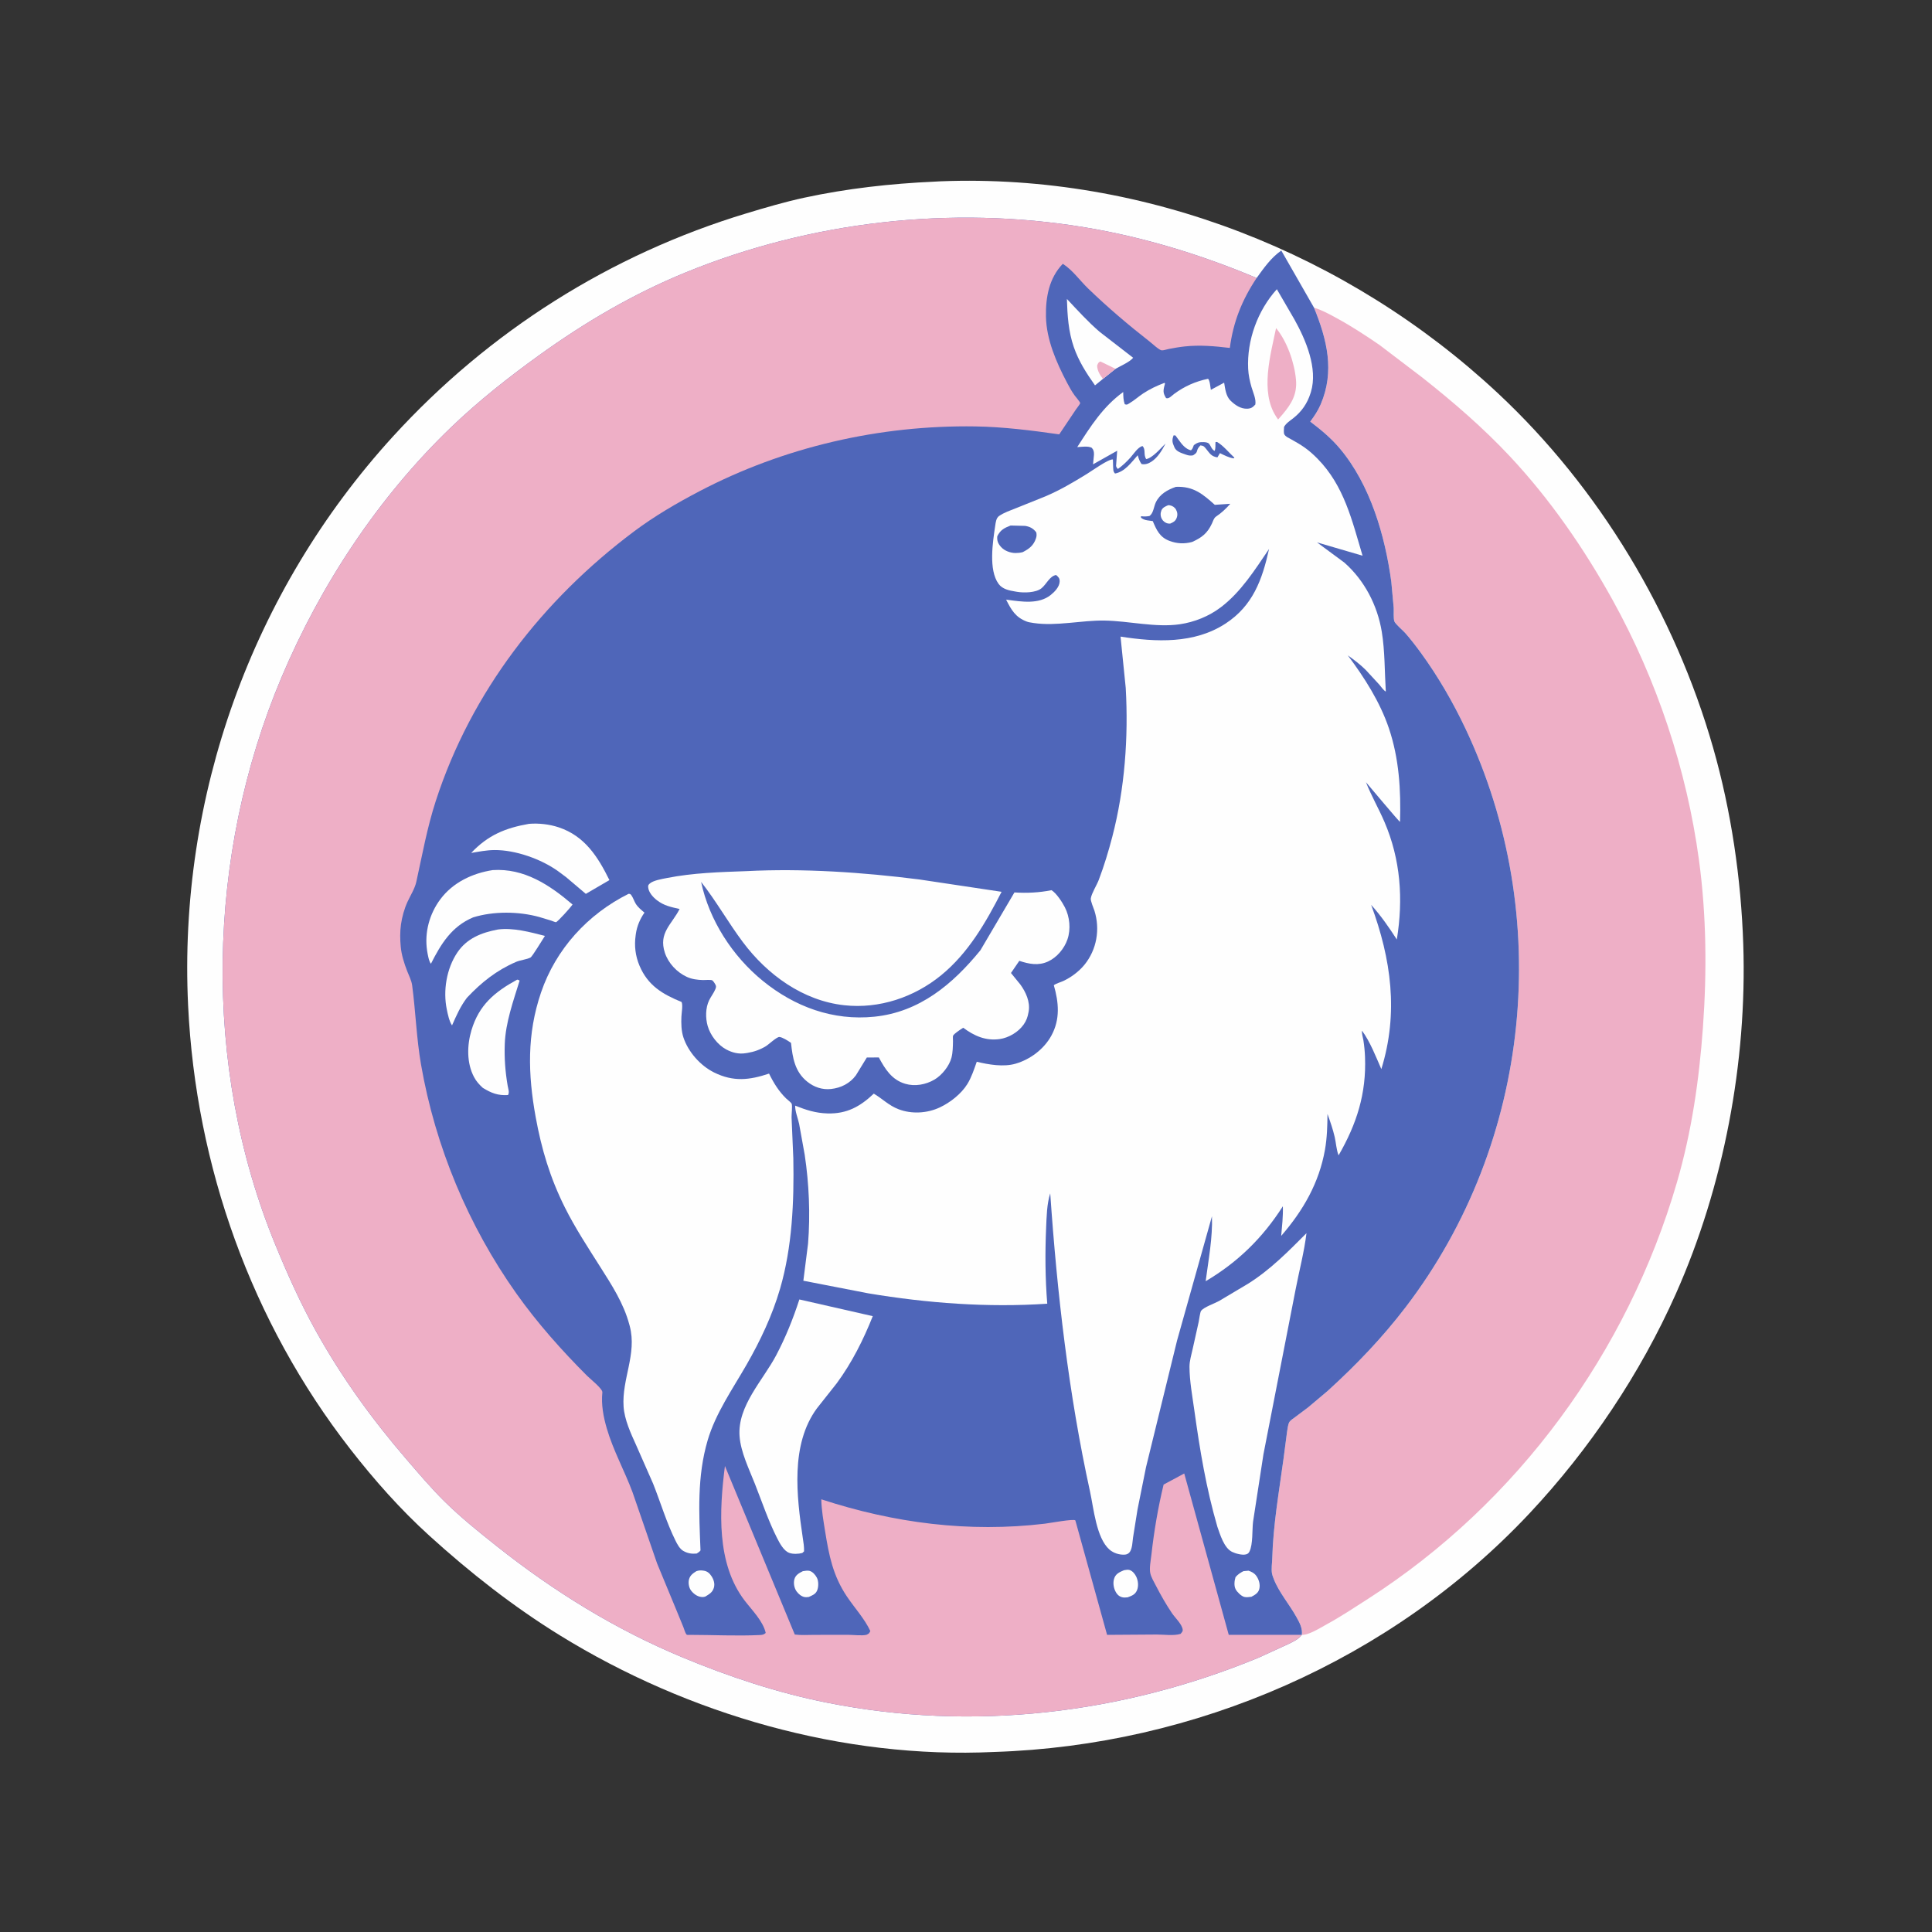 <?xml version="1.0" encoding="utf-8" ?>
<svg xmlns="http://www.w3.org/2000/svg" xmlns:xlink="http://www.w3.org/1999/xlink" width="1024" height="1024">
	<rect width="100%" height="100%" fill="#333333" stroke="none"/>
	<path fill="#FEFEFE" d="M495.107 96.28L498.526 96.095C607.124 91.87 714.751 134.481 793.868 208.375C847.75 258.699 887.765 325.531 907.997 396.34C917.593 429.925 922.829 465.745 923.969 500.624C926.007 563.019 913.647 628.618 888.256 685.699C869.421 728.043 842.444 768.236 810.743 802.033C737.551 880.065 633.489 925.197 526.875 928.574C446.838 932.361 364.749 908.721 296.844 866.824C271.927 851.45 249.13 833.526 227.478 813.876C212.183 799.995 198.349 784.355 185.673 768.073C133.247 700.736 103.803 618.141 99.709 533.056C94.378 422.284 133.493 313.309 208.287 231.337C259.121 175.625 323.569 134.832 395.768 113.037C405.804 110.008 415.995 107.001 426.25 104.791C448.985 99.891 471.9 97.335 495.107 96.28Z"/>
	<path fill="#EEAFC6" d="M696.463 163.089C700.626 164.285 704.844 166.648 708.641 168.719C716.452 172.978 723.826 177.817 731.158 182.837L753.871 200.115C770.178 212.999 786.063 226.694 800.288 241.884C821.603 264.644 839.656 290.824 854.743 318.065C878.162 360.349 893.991 407.871 900.48 455.75C904.462 485.13 904.719 514.967 902.594 544.5C900.592 572.318 896.635 599.768 888.836 626.595C862.601 716.832 804.342 796.459 725.232 847.323C718.022 851.959 710.817 856.751 703.289 860.858C700.07 862.614 693.646 866.75 690.004 866.502C690.413 862.884 688.806 860.105 687.116 857.045C683.389 850.294 677.865 844.014 675.089 836.825L674.828 836.114C674.572 835.429 674.32 834.776 674.19 834.052C673.744 831.564 674.256 828.502 674.324 825.962C674.791 808.279 677.897 790.787 680.28 773.287L682.142 759.031C682.374 757.599 682.641 754.984 683.359 753.773C683.946 752.783 685.44 751.863 686.336 751.184L693.343 745.932L703.763 737.154C718.837 723.446 732.722 708.948 745.101 692.738C811.859 605.32 823.692 485.383 776.712 386.132C770.077 372.115 762.12 358.371 752.962 345.835C750.391 342.316 747.725 338.854 744.851 335.578C743.706 334.273 739.462 330.656 739.032 329.318C738.472 327.576 738.787 324.104 738.688 322.184L737.415 308.301C734.087 283.852 726.282 256.912 710.134 237.717C705.486 232.192 700.176 227.809 694.453 223.464C696.631 220.52 698.528 217.729 699.984 214.338C707.53 196.764 703.333 179.984 696.463 163.089Z"/>
	<path fill="#4F66B9" d="M690.004 866.502C688.221 868.906 685.304 870.163 682.677 871.472L666.987 878.645C594.645 908.485 515.453 917.814 438.5 902.491C412.074 897.229 386.539 888.763 361.696 878.427C326.023 863.586 293.536 843.482 263.308 819.521C253.833 812.011 244.339 804.385 235.713 795.892C228.577 788.867 222.076 781.164 215.541 773.586C197.205 752.324 181.045 729.956 167.386 705.37C159.168 690.576 152.282 675.192 145.862 659.553C106.957 564.78 109.469 453.235 149.166 359.123C169.899 309.97 200.516 263.574 239.071 226.499C253.601 212.527 269.454 200.026 285.797 188.256C310.07 170.774 335.601 155.777 363.331 144.429C429.718 117.263 504.253 108.767 575 120.491C606.347 125.685 636.788 135.041 666.042 147.339C669.879 142.045 673.669 136.577 679.112 132.793L696.463 163.089C703.333 179.984 707.53 196.764 699.984 214.338C698.528 217.729 696.631 220.52 694.453 223.464C700.176 227.809 705.486 232.192 710.134 237.717C726.282 256.912 734.087 283.852 737.415 308.301L738.688 322.184C738.787 324.104 738.472 327.576 739.032 329.318C739.462 330.656 743.706 334.273 744.851 335.578C747.725 338.854 750.391 342.316 752.962 345.835C762.12 358.371 770.077 372.115 776.712 386.132C823.692 485.383 811.859 605.32 745.101 692.738C732.722 708.948 718.837 723.446 703.763 737.154L693.343 745.932L686.336 751.184C685.44 751.863 683.946 752.783 683.359 753.773C682.641 754.984 682.374 757.599 682.142 759.031L680.28 773.287C677.897 790.787 674.791 808.279 674.324 825.962C674.256 828.502 673.744 831.564 674.19 834.052C674.32 834.776 674.572 835.429 674.828 836.114L675.089 836.825C677.865 844.014 683.389 850.294 687.116 857.045C688.806 860.105 690.413 862.884 690.004 866.502Z"/>
	<path fill="#FEFEFE" d="M425.543 832.75C426.626 832.606 427.997 832.309 429.065 832.595C430.762 833.048 432.201 834.753 432.976 836.25C433.923 838.081 433.882 841.135 433.091 843C432.237 845.012 430.53 845.564 428.652 846.434C427.944 846.498 427.211 846.593 426.5 846.48C424.781 846.206 423.102 844.772 422.144 843.384C420.916 841.604 420.472 839.037 421.069 836.945C421.694 834.756 423.64 833.678 425.543 832.75Z"/>
	<path fill="#FEFEFE" d="M659.041 832.75L661.75 832.502C663.394 833.098 664.754 833.73 665.817 835.179C667.242 837.122 668.051 839.806 667.447 842.209C666.9 844.383 665.079 845.367 663.25 846.33C662.07 846.456 660.574 846.717 659.422 846.383C657.839 845.924 655.694 843.805 654.938 842.385C653.934 840.498 654.26 837.88 654.85 835.915C656.142 834.41 657.293 833.67 659.041 832.75Z"/>
	<path fill="#FEFEFE" d="M369.099 832.75C370.476 832.266 371.582 832.277 373.03 832.498C374.916 832.786 376.11 833.877 377.129 835.437C378.291 837.215 378.989 839.429 378.36 841.547C377.621 844.037 375.931 844.908 373.846 846.205C372.978 846.466 372.458 846.524 371.537 846.404C369.389 846.123 367.39 844.572 366.161 842.853C365.087 841.352 364.723 838.848 365.197 837.085C365.775 834.935 367.308 833.882 369.099 832.75Z"/>
	<path fill="#FEFEFE" d="M595.741 832.25C596.708 832.091 597.838 831.831 598.79 832.167C600.311 832.705 601.509 834.181 602.194 835.585C603.253 837.752 603.583 840.694 602.599 842.943C601.599 845.227 599.844 845.796 597.666 846.622C596.544 846.725 595.547 846.841 594.458 846.482C592.824 845.944 591.781 844.74 591.084 843.215C590.093 841.05 589.787 838.411 590.709 836.164C591.612 833.96 593.693 833.12 595.741 832.25Z"/>
	<path fill="#FEFEFE" d="M584.588 200.815L580.378 204.255C575.793 197.766 571.744 191.48 569.125 183.91C566.272 175.661 565.739 167.111 565.482 158.463C571.06 164.36 576.637 170.572 582.807 175.858L600.59 189.627C598.773 191.878 593.875 193.975 591.261 195.486L584.588 200.815Z"/>
	<path fill="#EEAFC6" d="M584.588 200.815C582.918 198.602 581.615 196.583 581.492 193.75C582.067 192.452 581.98 192.163 583.25 191.584L591.261 195.486L584.588 200.815Z"/>
	<path fill="#FEFEFE" d="M274.085 519.25C274.692 519.245 274.889 519.458 275.408 519.75C272.086 530.506 267.955 541.963 267.539 553.279C267.26 560.871 267.795 568.081 269.092 575.561C269.381 577.23 270.132 578.922 269.25 580.404C263.866 580.734 260.419 579.352 255.907 576.592C254.004 574.858 252.47 573.169 251.25 570.869C247.298 563.418 247.509 554.021 249.867 546.109C253.872 532.677 262.102 525.797 274.085 519.25Z"/>
	<path fill="#FEFEFE" d="M263.89 492.654C272.07 491.578 280.973 494.053 288.824 496.044C287.63 497.794 282.203 506.961 281.152 507.513C279.145 508.567 275.831 508.827 273.541 509.816C263.162 514.298 255.178 520.666 247.497 528.817C244.029 533.355 241.885 538.288 239.591 543.481C238.12 541.408 237.343 537.575 236.817 535.044C234.749 525.091 236.673 513.364 242.383 504.867C247.482 497.279 255.302 494.283 263.89 492.654Z"/>
	<path fill="#FEFEFE" d="M280.368 436.653C285.554 436.233 291.167 436.854 296.114 438.501C309.929 443.102 316.872 454.059 323.002 466.467L310.496 473.764L299.988 464.864L295.747 461.71C286.747 455.273 273.144 450.452 262 450.544C257.926 450.577 253.748 451.399 249.738 452.073C258.613 442.664 267.832 438.844 280.368 436.653Z"/>
	<path fill="#FEFEFE" d="M261.143 461.169C277.828 460.084 291.332 469.051 303.472 479.422C302.732 480.61 295.484 488.741 294.658 488.779C294.232 488.798 292.711 488.125 292.224 487.966L285.848 486.038C274.94 483.012 261.607 482.88 250.766 486.23C239.365 491.056 233.78 500.206 228.401 510.799C227.302 509.616 226.616 505.485 226.364 503.798C224.935 494.225 227.598 484.415 233.369 476.665C240.023 467.729 250.366 462.836 261.143 461.169Z"/>
	<path fill="#FEFEFE" d="M423.681 688.739L462.587 697.59C457.618 710.1 451.518 722.274 443.503 733.149L432.982 746.455C418.867 765.649 422.233 793.046 425.492 815.114C425.87 817.515 426.232 819.807 426.162 822.25L425.25 823.107C423.212 823.662 420.313 823.79 418.311 823.054C415.346 821.965 413.199 817.835 411.838 815.15C407.258 806.116 403.882 796.03 400.171 786.608C397.084 778.77 392.592 769.682 391.981 761.18C390.828 745.122 404.387 731.637 411.405 718.308C416.439 708.749 420.342 699.001 423.681 688.739Z"/>
	<path fill="#FEFEFE" d="M692.456 653.62C691.262 663.566 688.583 673.63 686.685 683.49L669.648 770.82L664.139 806.61C663.623 810.912 664.126 818.493 662.28 822.263C661.849 823.143 661.399 823.58 660.429 823.852C658.416 824.415 654.791 823.401 653 822.51C648.746 820.393 646.726 813.437 645.238 809.231C639.302 788.829 635.945 768.506 633.022 747.5C631.99 740.085 630.47 731.916 630.452 724.44C630.445 721.351 631.451 718.016 632.133 715L635.329 700.621C635.573 699.519 636.061 695.398 636.642 694.692C638.239 692.75 643.673 690.897 646.069 689.582L661.371 680.477C673.115 673.167 682.756 663.35 692.456 653.62Z"/>
	<path fill="#FEFEFE" d="M395.473 461.722C425.674 460.167 457.319 462.338 487.286 466.137L530.861 472.676C522.517 488.937 513.227 505.141 498.856 516.882C484.536 528.582 466.03 534.826 447.488 532.799C425.554 530.4 406.659 516.625 393.71 499.304C385.975 488.958 379.58 477.569 371.602 467.417C375.872 487.704 388.228 506.801 404.292 519.869C421.194 533.619 441.469 541.114 463.437 538.868C487.38 536.419 504.915 521.705 519.64 503.664L537.67 473.011C544.355 473.435 550.751 473.124 557.314 471.817C559.891 473.348 563.032 478.198 564.409 480.898C566.98 485.939 567.624 492.435 565.792 497.836C564.134 502.728 560.246 507.405 555.534 509.594C550.401 511.979 545.36 510.97 540.253 509.263L535.836 515.708L540.809 521.818C543.697 525.772 546.086 531.014 545.222 536.036L545.085 536.75C544.642 539.189 543.973 541.023 542.531 543.065C539.708 547.06 534.622 550.063 529.808 550.733C522.421 551.761 516.336 549.042 510.536 544.731L510.082 545.015C508.95 545.737 505.783 547.768 505.14 548.951C504.962 549.279 505.109 551.365 505.1 551.819C505.043 554.7 505.029 557.76 504.302 560.569C503.152 565.008 499.244 569.88 495.294 572.2C490.694 574.904 484.914 575.966 479.75 574.421C472.607 572.283 469.117 566.631 465.804 560.475L459.44 560.495L453.642 569.945C450.47 574.251 445.711 576.622 440.46 577.187C435.802 577.688 431.477 576.214 427.867 573.317C421.242 568 420.104 560.642 419.256 552.756L418.835 552.455C417.549 551.561 414.716 549.789 413.134 549.614C411.769 549.463 407.38 553.636 405.9 554.527C402.872 556.349 399.703 557.49 396.228 558.053L395.25 558.207C391.564 558.811 388.101 557.956 384.826 556.178C380.373 553.761 376.507 548.727 375.098 543.843C373.869 539.582 373.902 534.207 375.852 530.185C376.812 528.204 378.352 526.26 379.166 524.25C379.44 523.576 379.641 522.932 379.366 522.244C379.127 521.646 378.074 519.906 377.5 519.596C376.727 519.179 373.611 519.473 372.642 519.449C369.69 519.375 366.755 519.015 364.042 517.769C358.755 515.341 354.212 510.52 352.388 504.96C348.932 494.427 356.024 490.021 360.202 481.788C355.662 480.754 351.965 480.052 348.189 477.142C346.154 475.574 343.777 472.987 343.556 470.298C343.48 469.371 343.561 469.088 344.25 468.42C346.105 466.62 350.951 465.868 353.5 465.363C367.241 462.637 381.517 462.222 395.473 461.722Z"/>
	<path fill="#FEFEFE" d="M333.15 473.75C333.856 473.73 334.166 473.845 334.618 474.472C335.549 475.762 336.087 477.551 336.921 478.944C338.074 480.869 339.895 482.281 341.586 483.714C339.25 487.014 337.606 490.889 337.028 494.896L336.913 495.75C336.119 501.254 336.765 506.676 338.944 511.829C343.398 522.365 351.11 526.925 361.251 531.074C362.015 532.692 361.256 536.82 361.168 538.776C361.006 542.381 361.08 546.379 362.22 549.842C364.755 557.538 371.214 564.834 378.473 568.425C388.68 573.473 397.187 572.52 407.614 569.029C409.994 573.907 412.748 578.38 416.638 582.184C417.262 582.794 419.265 584.292 419.586 584.999C420.072 586.067 419.508 590.627 419.544 592.188L420.48 614.019C420.912 636.877 419.895 660.922 413.47 683C409.321 697.256 402.997 710.596 395.623 723.444C388.262 736.269 379.284 749.061 375.072 763.386C369.403 782.666 370.493 801.958 371.282 821.75C370.681 822.563 370.092 822.876 369.25 823.413C366.654 823.658 364.487 823.335 362.188 822.029C360.264 820.935 359.003 818.529 358.055 816.622C353.224 806.9 350.176 796.458 346.174 786.404L337.132 765.867C334.325 759.685 330.995 752.46 330.518 745.599C329.501 730.947 337.673 717.728 333.789 702.888L333.546 702C330.54 690.761 324.295 681.189 318.14 671.472C311.635 661.203 304.809 650.81 299.379 639.934C291.57 624.291 287.014 609.111 283.906 592C279.792 569.341 279.228 548.131 286.751 526.064C294.606 503.022 311.472 484.573 333.15 473.75Z"/>
	<path fill="#FEFEFE" d="M591.535 247.007L592.128 238.9L579.334 246.107L579.829 241C579.851 239.518 579.696 238.456 578.654 237.342C576.639 236.262 573.225 236.874 570.959 236.974C578.029 225.978 584.588 215.56 595.322 207.786C595.375 210.065 595.377 212.067 596.135 214.25C597.331 214.679 597.487 214.396 598.568 213.77C601.146 212.277 603.405 210.182 605.899 208.538C609.513 206.155 613.183 204.452 617.221 202.913L617.482 203.253L617.064 204.861C616.419 207.556 616.63 208.672 618.048 211C619.529 211.56 621.065 209.71 622.339 208.77C627.889 204.677 633.571 202.198 640.296 200.759C641.297 201.693 641.504 205.158 641.78 206.613L648.824 202.824C649.352 206.029 649.768 209.982 652.205 212.346C654.61 214.678 657.619 216.769 661.09 216.62C663.133 216.532 664.015 215.876 665.349 214.4C665.856 211.585 664.111 207.891 663.308 205.123C662.408 202.023 661.701 198.666 661.548 195.432C660.831 180.307 666.597 164.538 676.756 153.292L686.104 169.375C692.08 180.095 698.585 195.298 694.815 207.755L694.574 208.5C692.891 213.855 689.866 218.197 685.464 221.653C683.655 223.073 681.752 224.226 680.58 226.25C680.563 227.322 680.218 229.444 680.783 230.337C681.558 231.562 683.112 232.159 684.341 232.848C686.803 234.228 689.222 235.596 691.525 237.231C693.992 238.982 696.149 240.922 698.273 243.077C712.417 257.423 716.618 275.868 722.184 294.536L698.038 287.479L712.555 298.199C723.203 307.599 730.057 320.826 732.366 334.812C734.06 345.075 733.859 356.133 734.506 366.56C733.234 365.853 732.054 364.022 731.072 362.881L723.832 355.042C720.899 352.15 717.728 349.737 714.371 347.361C723.178 359.125 731.394 371.977 736.136 385.989C741.567 402.034 742.545 418.786 742.049 435.583C741.439 435.468 726.155 417.055 723.993 414.599C726.794 421.732 730.729 428.503 733.767 435.565C742.365 455.554 743.839 476.605 740.345 497.953C736.187 491.527 731.89 485.281 726.742 479.601C737.376 508.388 741.345 536.846 732.139 566.649C729.178 559.933 726.242 552.183 721.884 546.276C721.669 547.699 722.395 549.892 722.625 551.346C723.09 554.281 723.375 557.226 723.49 560.196C724.244 579.614 719.094 595.689 709.482 612.356C708.299 609.472 708.14 605.732 707.421 602.638C706.452 598.466 705.052 594.448 703.59 590.427C703.549 596.711 703.366 603.148 702.267 609.352C699.142 626.997 690.683 641.638 679.058 655.051C679.513 649.719 680.113 644.736 679.941 639.351C669.234 656.109 656.099 668.967 639.027 679.073C640.504 667.795 642.77 656.007 642.363 644.649L623.875 710.472L607.414 777.63L602.901 800.095L600.524 815C600.209 817.265 600.17 820.534 598.888 822.478C598.33 823.324 597.347 823.888 596.356 823.977C593.433 824.242 590.138 823.186 587.969 821.25C581.061 815.088 579.667 799.396 577.748 790.625C566.374 738.648 560.298 685.541 556.645 632.502C554.835 638.045 554.715 645.082 554.461 650.906C553.882 664.228 553.989 677.692 555.066 690.988C523.53 693.13 491.388 690.699 460.25 685.5L425.797 678.812L428.289 659.112C429.509 643.695 428.823 627.358 426.51 612.062L423.559 595.705C422.928 592.769 421.347 588.914 421.459 586.01C427.239 588.322 432.282 589.962 438.574 590.143C448.784 590.437 455.881 586.53 463.126 579.652C467.767 582.389 471.031 585.923 476.275 587.925C483.227 590.579 491.415 590.095 498.094 586.963C503.628 584.368 509.481 579.794 512.723 574.544C514.956 570.928 516.286 566.738 517.701 562.757C524.029 564.284 531.912 565.629 538.271 563.783C546.05 561.524 553.328 556.068 557.242 548.914C561.994 540.23 561.181 531.33 558.55 522.188C559.88 521.179 561.954 520.689 563.5 519.977C567.665 518.061 571.914 514.884 574.809 511.316C581.328 503.279 583.158 492.514 580.074 482.698C579.607 481.212 577.919 477.494 578.152 476.125C578.623 473.35 581.324 469.13 582.384 466.33C585.218 458.841 587.545 451.174 589.56 443.427C596.164 418.052 598.145 390.703 596.659 364.586L593.908 337.415C612.641 340.332 632.933 341.332 649.5 330.546C664.078 321.055 669.034 307.2 672.622 290.965C665.159 301.947 657.778 313.742 647.077 321.857C640.765 326.644 633.091 329.742 625.255 330.878C612.472 332.73 598.323 329.106 585.378 328.909C573.079 328.722 559.858 332.018 547.777 330.196L547 330.067C546.052 329.92 545.157 329.797 544.25 329.459C538.203 327.207 535.992 323.206 533.264 317.817L534.102 317.931C541.523 318.915 550.585 320.394 556.886 315.364C558.967 313.703 561.541 311.051 561.638 308.25C561.7 306.442 561.018 305.862 559.75 304.755C556.249 305.371 554.619 309.756 551.925 311.861C548.947 314.188 542.721 314.284 539.102 313.685L538.25 313.537C534.954 312.995 531.335 312.318 529.25 309.442C523.86 302.008 526.207 287.267 527.478 278.667C527.741 276.888 527.988 274.554 529.517 273.494C532.204 271.633 535.46 270.57 538.466 269.357L554.077 263.085C561.878 259.768 569.043 255.534 576.236 251.093C578.661 249.596 587.666 243.159 589.862 243.523L589.965 247.088C590.106 248.653 589.848 249.865 591 250.983C596.223 249.99 599.696 245.068 603.015 241.288L603.189 241.876C603.665 243.443 604.096 244.61 605.043 245.947C606.918 246.35 608.677 245.74 610.259 244.715C613.657 242.513 615.954 238.593 617.768 235.079C615.271 237.512 610.898 242.73 607.52 243.332C605.889 240.952 607.447 238.166 605.5 236.393C602.987 237.13 600.887 240.576 599.173 242.487C597.211 244.675 594.921 246.884 592.5 248.557C591.674 247.586 591.984 248.109 591.535 247.007Z"/>
	<path fill="#4F66B9" d="M622.037 230.75L623.001 230.799L624.604 232.985C626.324 235.352 628.249 237.992 631.25 238.683C632.082 237.853 632.204 237.426 632.596 236.365L632.75 235.938C633.533 235.359 634.208 234.912 635.141 234.592C636.324 234.186 639.873 234.12 640.75 235.123C641.935 236.479 642.036 238.037 643.75 239C644.436 237.662 644.075 235.787 644.25 234.293L645.072 234.25C648.411 236.191 651.354 239.914 654.25 242.563L653.859 242.96C651.228 242.515 648.972 241.346 646.6 240.17L645.25 242.417C641.958 241.904 641.244 240.336 639.25 237.898C638.179 236.589 637.957 236.274 636.25 236.068C635.366 237.029 634.799 237.643 634.475 238.934C634.12 240.35 633.492 240.481 632.368 241.331C630.825 241.622 629.867 241.435 628.389 240.901C626.13 240.085 623.483 239.372 622.499 237.147C621.326 234.498 621.035 233.37 622.037 230.75Z"/>
	<path fill="#4F66B9" d="M535.636 278.538L543.25 278.721C545.854 279.1 547.685 280.091 549.25 282.171C549.48 283.386 549.474 284.141 549.081 285.333C547.832 289.121 545.495 290.89 542.066 292.645C540.807 292.984 539.57 293.109 538.268 293.11C535.576 293.112 532.427 291.969 530.61 289.953C528.985 288.15 528.358 286.665 528.574 284.25C530.208 280.9 532.237 279.85 535.636 278.538Z"/>
	<path fill="#EEAFC6" d="M676.344 173.9C682.217 180.991 686.093 192.235 686.9 201.271C687.578 208.859 684.574 213.963 679.863 219.538L677.414 222.356L676.376 220.805C667.78 207.613 673.394 188.107 676.344 173.9Z"/>
	<path fill="#4F66B9" d="M623.25 258.042C632.463 257.63 637.411 261.781 643.869 267.569L652.081 267.014C649.76 269.652 647.468 271.82 644.538 273.783C643.329 274.592 642.961 276.176 642.346 277.493C639.929 282.671 636.964 284.957 631.848 287.249C627.697 288.368 623.767 288.182 619.734 286.638C614.617 284.679 612.977 280.859 610.99 276.191L610.43 276.119L609.5 275.988C607.499 275.728 606.384 275.649 604.75 274.391L604.75 273.593C606.427 273.812 607.584 273.786 609.25 273.495C611.394 271.967 611.521 268.527 612.612 266.25C614.727 261.837 618.828 259.583 623.25 258.042Z"/>
	<path fill="#FEFEFE" d="M619.222 267.75L620.007 267.823C621.337 268.045 622.624 268.858 623.297 270.064C624.096 271.495 624.245 272.988 623.653 274.515C622.965 276.29 621.856 276.796 620.25 277.506C619.771 277.519 619.499 277.548 619 277.447C617.645 277.172 616.385 276.196 615.75 274.959C615.009 273.513 614.979 271.994 615.586 270.5C616.205 268.976 617.817 268.337 619.222 267.75Z"/>
	<path fill="#EEAFC6" d="M690.004 866.502C688.221 868.906 685.304 870.163 682.677 871.472L666.987 878.645C594.645 908.485 515.453 917.814 438.5 902.491C412.074 897.229 386.539 888.763 361.696 878.427C326.023 863.586 293.536 843.482 263.308 819.521C253.833 812.011 244.339 804.385 235.713 795.892C228.577 788.867 222.076 781.164 215.541 773.586C197.205 752.324 181.045 729.956 167.386 705.37C159.168 690.576 152.282 675.192 145.862 659.553C106.957 564.78 109.469 453.235 149.166 359.123C169.899 309.97 200.516 263.574 239.071 226.499C253.601 212.527 269.454 200.026 285.797 188.256C310.07 170.774 335.601 155.777 363.331 144.429C429.718 117.263 504.253 108.767 575 120.491C606.347 125.685 636.788 135.041 666.042 147.339C658.289 158.999 653.649 170.532 651.839 184.415C643.722 183.458 636.01 182.745 627.835 183.629C625.04 183.931 622.256 184.428 619.495 184.956C618.544 185.138 616.627 185.774 615.734 185.698C614.407 185.584 610.607 182.041 609.49 181.168C598.129 172.295 587.187 162.998 576.806 152.991C572.3 148.647 568.613 143.239 563.313 139.82C556.014 147.383 554.185 157.607 554.379 167.761C554.612 179.987 559.903 192.074 565.48 202.708C566.73 205.09 568.02 207.454 569.611 209.629C570.07 210.255 572.557 213.149 572.529 213.659C572.503 214.125 570.611 216.514 570.27 217.021L561.415 230.222C546.741 228.132 531.833 226.242 517 226.013C466.338 225.231 415.6 236.86 370.693 260.382C358.681 266.674 346.844 273.572 335.98 281.715C287.629 317.957 249.767 366.643 230.978 424.52C226.37 438.714 223.849 452.947 220.645 467.436C219.853 471.016 217.507 474.649 215.975 478C214.293 481.678 213.087 485.984 212.528 490C211.977 493.959 212.033 497.746 212.394 501.708C212.795 506.119 214.206 510.555 215.805 514.669C216.748 517.096 218.112 519.694 218.456 522.285C220.309 536.237 220.738 550.319 223.157 564.25C230.71 607.747 248.208 649.672 273.75 685.675C284.724 701.143 297.696 715.726 311.105 729.146C312.676 730.718 319.46 736.105 319.267 737.97C318.595 744.467 319.804 750.883 321.611 757.096C325.003 768.761 331.046 779.583 335.271 790.96L348.288 828.694L358.714 853.895L362.228 862.47C362.664 863.559 363.07 865.199 363.722 866.148C364.117 866.725 364.742 866.511 365.356 866.511C377.707 866.513 390.446 867.19 402.75 866.598C404.114 866.532 404.824 866.395 405.845 865.5C404.471 859.251 398.584 853.435 394.729 848.407C379.601 828.673 381.254 800.462 384.228 777.008L421.248 866.334C424.591 866.788 428.238 866.513 431.625 866.512L449.555 866.494C452.227 866.49 456.819 867.087 459.25 866.479C459.495 866.418 460.383 865.881 460.518 865.75C460.806 865.471 461.103 864.861 461.296 864.5C458.252 857.929 452.847 852.122 448.807 846.07C441.487 835.107 439.38 824.441 437.341 811.711C436.435 806.053 435.426 800.403 435.3 794.662C473.895 807.273 513.385 812.408 553.855 807.574C556.228 807.29 569.342 804.869 569.962 805.853L586.78 866.51L613.071 866.331C616.981 866.32 622.065 867.124 625.75 865.974C626.289 865.251 626.951 864.788 626.861 863.83C626.587 860.915 622.821 857.477 621.19 855.056C618.037 850.375 615.217 845.433 612.636 840.417C611.621 838.444 610.169 836.045 609.686 833.875C609.082 831.158 609.948 826.937 610.259 824.139C611.654 811.605 613.765 799.114 616.737 786.856L627.673 780.98L651.263 866.505L690.004 866.502Z"/>
</svg>
